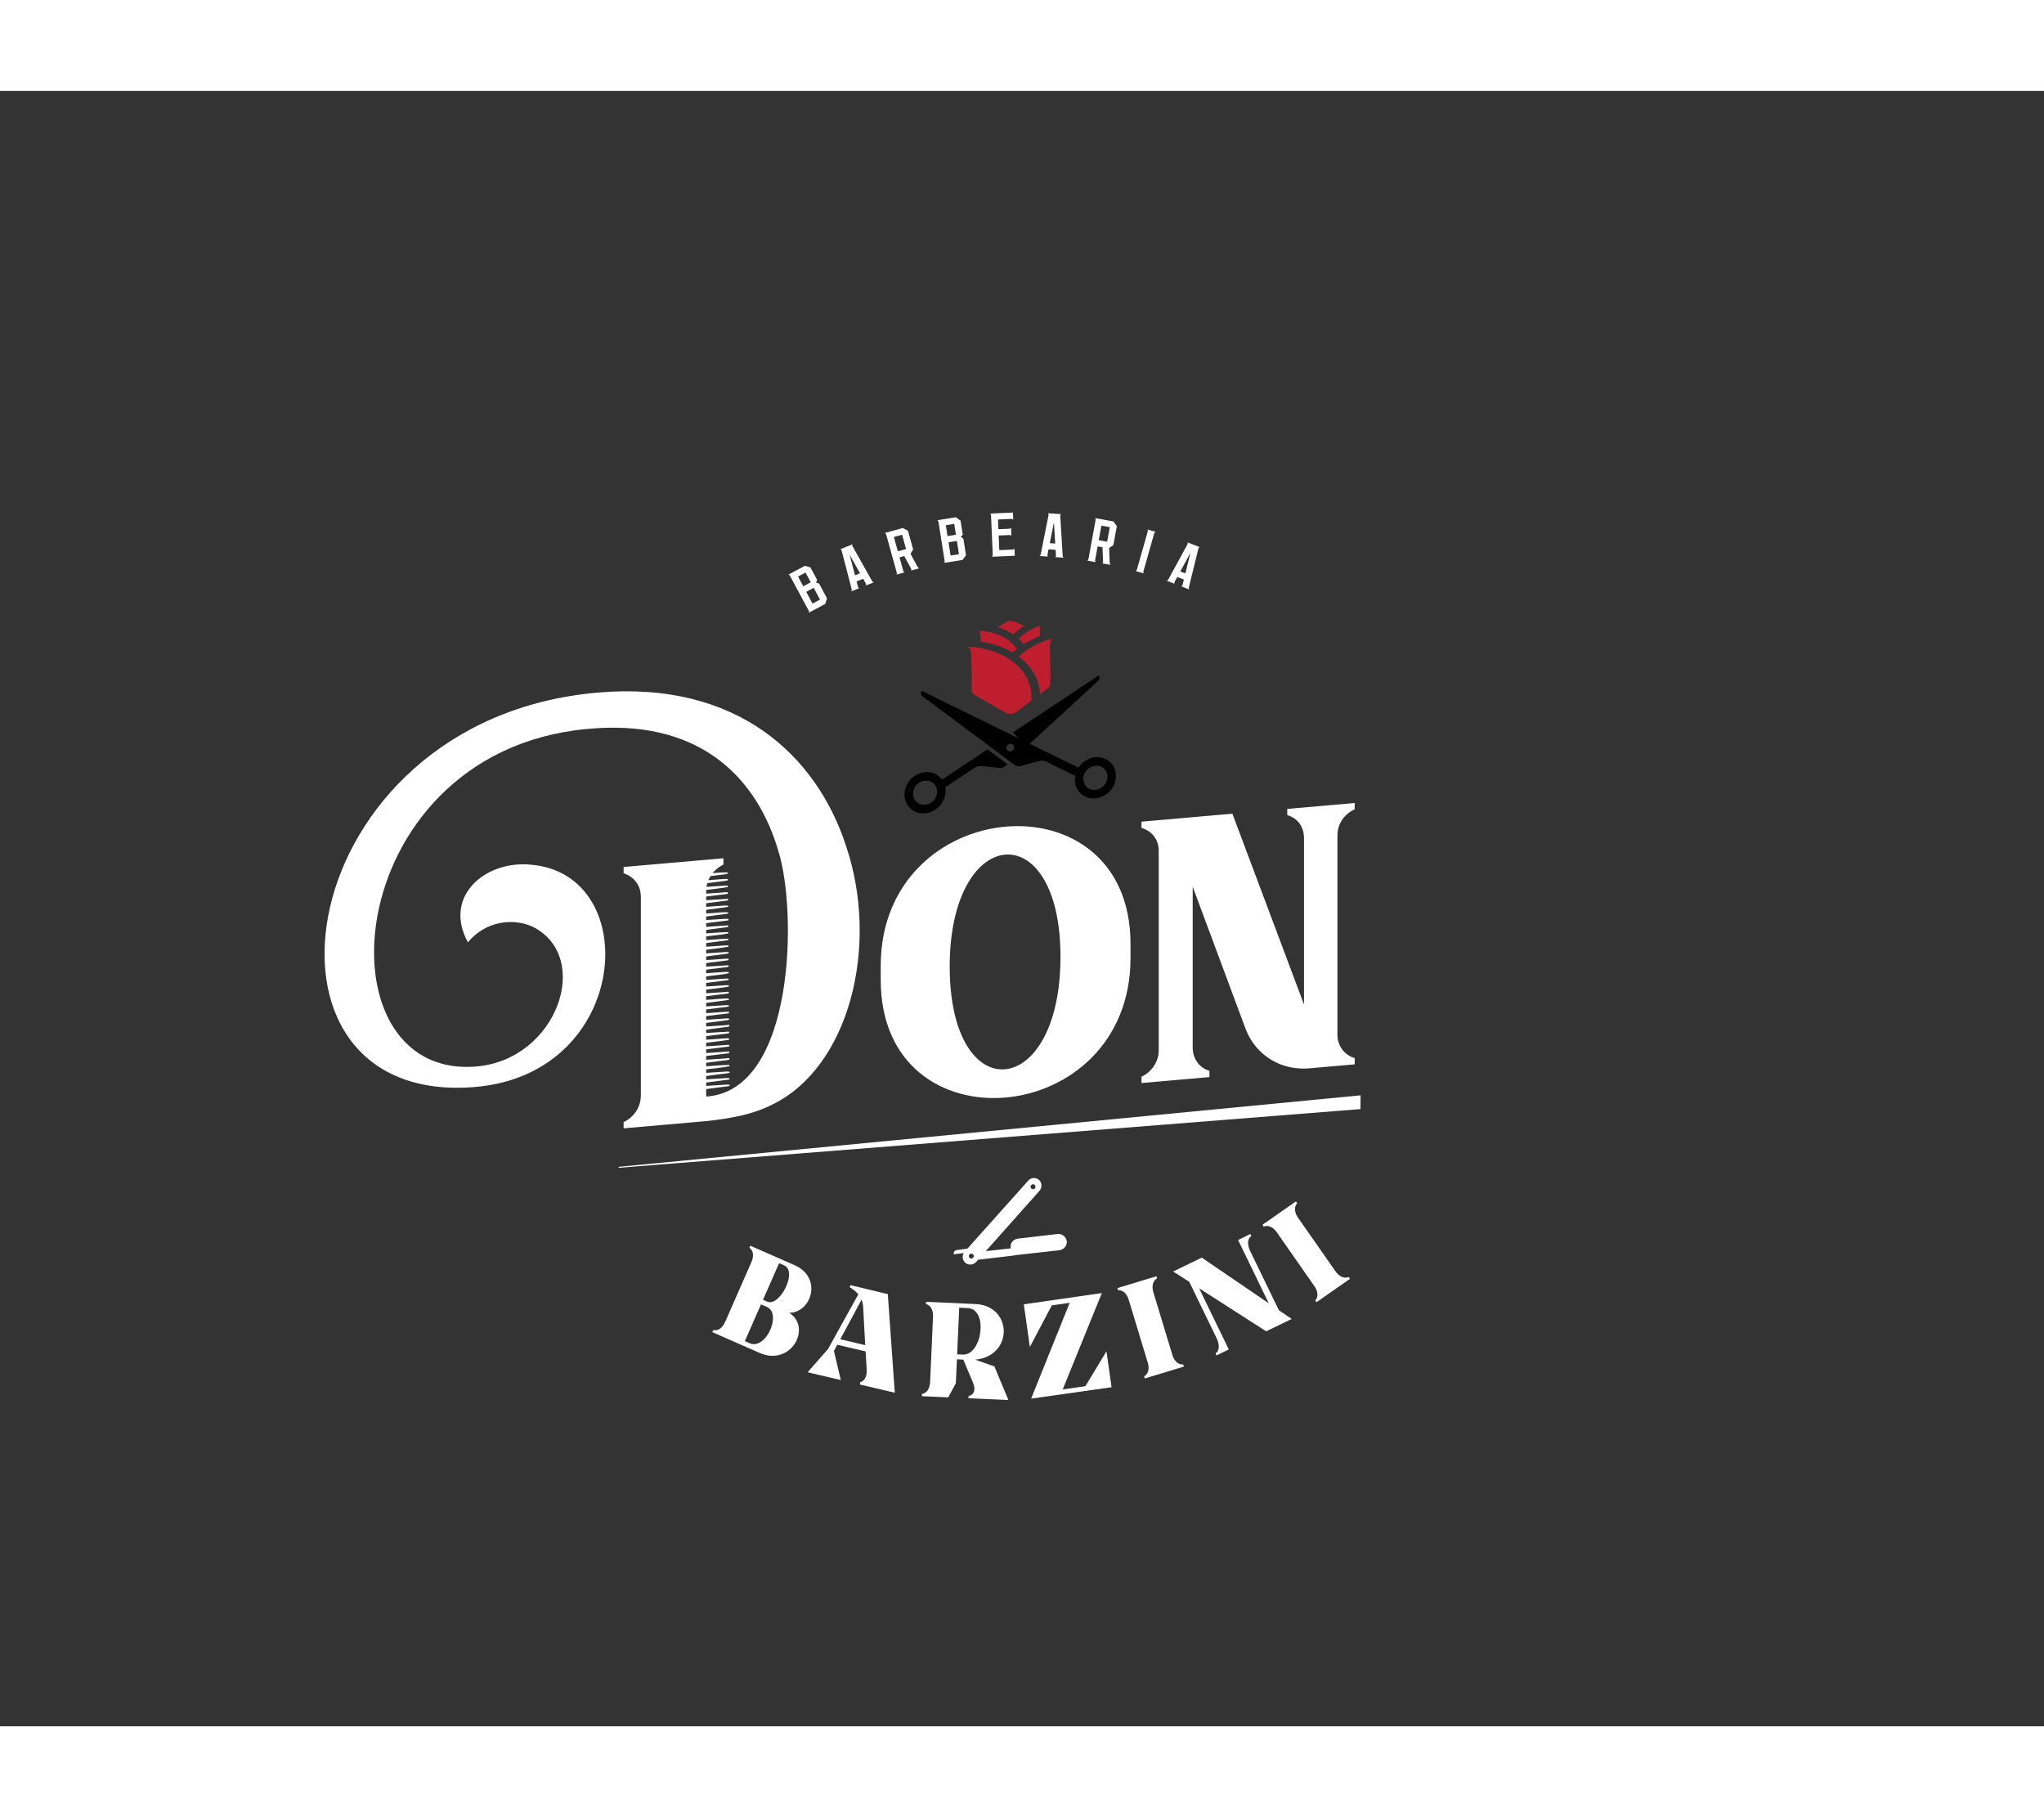 <?xml version="1.0" encoding="UTF-8"?>
<!DOCTYPE svg PUBLIC "-//W3C//DTD SVG 1.1//EN" "http://www.w3.org/Graphics/SVG/1.1/DTD/svg11.dtd">
<!-- Creator: CorelDRAW 2018 (64 Bit) -->
<svg xmlns="http://www.w3.org/2000/svg" xml:space="preserve" width="90mm" height="80mm" version="1.1" style="shape-rendering:geometricPrecision; text-rendering:geometricPrecision; image-rendering:optimizeQuality; fill-rule:evenodd; clip-rule:evenodd"
viewBox="0 0 15000 12000"
 xmlns:xlink="http://www.w3.org/1999/xlink">
 <rect x="0" y="0" width="15000" height="12000" fill="#333333" stroke="none"/>
 <defs>
  <style type="text/css">
   <![CDATA[
    .fil3 {fill:white}
    .fil2 {fill:black;fill-rule:nonzero}
    .fil1 {fill:#BF1E2E;fill-rule:nonzero}
    .fil0 {fill:white;fill-rule:nonzero}
   ]]>
  </style>
 </defs>
 <g id="Camada_x0020_1">
  <g id="_1899203643296">
   <polygon class="fil0" points="9983.67,7471.19 9984.79,7370.17 4540.49,7894.79 4540.49,7901.75 "/>
   <path class="fil0" d="M5599.35 8870.4l30.61 13.41c91.66,40.27 226.1,-221.41 124.27,-266.2l-36.7 -16.11 -118.18 268.9zm-14.7 33.47l-118.57 269.87 34.63 15.27c120.18,52.74 238.81,-217.17 127.74,-265.92l-43.8 -19.22zm-78.3 -430.21l323.93 142.28c209.9,92.16 123.02,350.58 -38.34,349.92 170.01,111 10.26,394.24 -215.84,294.94l-348.41 -153.02 6.65 -15.2c0,0 53.19,17.29 88.42,-62.86l190.38 -433.22c35.23,-80.15 -13.52,-107.61 -13.52,-107.61l6.73 -15.23z"/>
   <path class="fil0" d="M6349.37 9203.02l-15.54 -288.32c-1.86,-16.39 -5.33,-30.89 -11.21,-44.79l-156.24 290.08 182.99 43.03zm-422.79 198.89l149.66 -169.76 222.64 -401.95c-28.58,-34.07 -62.3,-51.09 -62.3,-51.09l3.85 -16.21 274.77 65.79 51.41 723.72 -254.46 -59.84 -0.53 -17.23c0,0 53.29,-7.91 48.53,-94.47l-7.91 -131.67 -207.93 -48.87 -24.41 45.52 50.36 213.35 -243.68 -57.29z"/>
   <path class="fil0" d="M7024.05 9270.66l41.15 1.86c142.3,6.3 189.75,-334.42 36.31,-341.28l-62.27 -2.73 -15.19 342.15zm-227.95 -385.19l362.45 16.14c272.36,12.12 281.64,379.8 -1.44,408.27l140.39 49.51 102.63 246.44 -293.44 -13.05 0.74 -16.57c0,0 70.56,-7.98 31.23,-101.83l-69.51 -165.07 -46.71 -2.09 -7.77 174.93 -55.82 104.08 -193.43 -8.62 0.73 -16.63c0,0 55.83,-3.05 59.71,-90.55l20.97 -472.83c3.89,-87.51 -51.48,-95.49 -51.48,-95.49l0.75 -16.64z"/>
   <polygon class="fil0" points="7849.99,8892.59 7718.88,8911.25 7557.74,9216.36 7513.2,8903.55 8085.93,8820.99 7798.86,9528.07 7965.19,9504.44 8119.82,9248.4 8157.36,9511.82 7566.84,9595.8 "/>
   <path class="fil0" d="M8200.04 8784.57l286.45 -86.95 4.79 15.93c0,0 -47.34,20.17 -28.74,96.76l142.61 469.91c27.14,74.03 77.74,64.47 77.74,64.47l4.87 15.9 -286.51 86.98 -4.79 -15.94c0,0 47.34,-20.2 27.69,-96.47l-142.65 -469.91c-26.02,-74.35 -76.62,-64.79 -76.62,-64.79l-4.84 -15.89z"/>
   <path class="fil0" d="M8609.06 8662.86l210.28 -101.96 491.78 335.62 -225.44 -464.84 90.16 -43.7 7.22 14.95c-36.11,22.49 -24.45,77.14 -9.42,108.1l211.35 435.85 94.16 64.01 -187.23 90.83 -492.08 -315.77 217.7 448.84 -90.1 43.69 -7.25 -14.95c36.06,-22.41 24.4,-77.17 9.41,-108.06l-202.21 -416.94 -118.33 -75.67z"/>
   <path class="fil0" d="M9264.73 8319.97l245.4 -171.36 9.53 13.62c0,0 -38.77,33.9 2.62,100.95l281.29 402.62c48.67,61.98 93.81,37.19 93.81,37.19l9.56 13.65 -245.43 171.38 -9.46 -13.62c0,0 38.76,-33.87 -3.6,-100.29l-281.22 -402.62c-47.84,-62.61 -92.97,-37.86 -92.97,-37.86l-9.53 -13.66z"/>
   <path class="fil0" d="M6017.71 3732.93l-46.55 -86.66 -54.65 29.34 46.32 86.77 54.88 -29.45zm-123.02 -97.87l54.94 -29.49 -38.2 -71.11 -54.9 29.41 38.16 71.19zm40.66 194.3l-0.18 -0.34c0.84,-1.02 1.47,-2.28 1.72,-3.78 0.28,-1.27 0.28,-2.87 -0.04,-4.8 -0.24,-1.92 -1.12,-4.17 -2.48,-6.76l-136.53 -254.29c-1.44,-2.66 -2.84,-4.62 -4.27,-5.88 -1.41,-1.3 -2.74,-2.1 -3.89,-2.52 -1.4,-0.5 -2.77,-0.7 -4.06,-0.53l-0.32 -0.59 120.88 -64.89 41.21 11.7 49.02 91.25 -6.79 21.05 21.53 6.12 57.92 108.69 -13.02 40.8 -120.7 64.77z"/>
   <path class="fil0" d="M6274.38 3554.65l37.08 -14.89 -76.3 -135.78 39.22 150.67zm-24.45 101.55l-73.18 -281.67c-0.81,-2.95 -1.71,-5.18 -2.8,-6.62 -1.08,-1.51 -2.13,-2.52 -3.12,-3.12 -1.19,-0.77 -2.41,-1.12 -3.67,-1.12l-0.21 -0.63 89.12 -35.86 0.21 0.64c-0.88,0.83 -1.51,1.95 -1.82,3.32 -0.32,1.05 -0.36,2.55 -0.08,4.38 0.22,1.81 1.09,4.02 2.56,6.76l142.45 253.69c1.44,2.63 2.98,4.59 4.55,5.95 1.57,1.33 2.94,2.27 4.16,2.84 1.51,0.69 2.95,1.01 4.31,0.94l0.18 0.42 -58.1 23.43 -0.14 -0.45c0.88,-0.85 1.44,-1.93 1.72,-3.41 0.28,-1.15 0.28,-2.66 -0.07,-4.51 -0.28,-1.82 -1.15,-4.06 -2.59,-6.65l-19.26 -34.32 -48.11 19.4 9.87 38.06c0.77,2.91 1.72,5.12 2.81,6.62 1.15,1.54 2.13,2.6 3.05,3.29 1.15,0.88 2.37,1.26 3.63,1.26l0.15 0.39 -58.14 23.42 -0.14 -0.41c1.05,-0.88 1.86,-2.11 2.45,-3.72 0.57,-1.3 0.92,-2.9 1.1,-4.97 0.16,-2.03 -0.11,-4.45 -0.89,-7.35z"/>
   <path class="fil0" d="M6559.77 3273.48l29.1 104.87 60.17 -16.7 -29.15 -104.87 -60.12 16.7zm-66.11 -28.71l-0.2 -0.67 132.22 -36.7 37.64 20.45 37.82 136.22 -19.12 32.56 51.26 95.28c1.48,2.7 2.94,4.77 4.48,6.24 1.51,1.42 2.91,2.48 4.2,3.14 1.4,0.85 2.84,1.33 4.21,1.44l0.35 0.39 -60.37 16.73 -0.14 -0.41c0.94,-0.78 1.58,-1.76 1.99,-3.16 0.32,-1.08 0.39,-2.55 0.07,-4.41 -0.24,-1.78 -1.08,-4.03 -2.55,-6.73l-49.55 -92.05 -34.77 9.67 27.28 98.24c0.8,2.88 1.79,5.05 2.91,6.63 1.15,1.57 2.23,2.7 3.35,3.43 1.19,0.91 2.42,1.47 3.75,1.58l0.1 0.45 -60.26 16.7 -0.14 -0.46c1.13,-0.73 1.89,-1.85 2.49,-3.25 0.49,-1.19 0.88,-2.69 1.02,-4.66 0.14,-1.88 -0.21,-4.31 -0.96,-7.13l-77.2 -278.11c-0.84,-2.94 -1.79,-5.18 -2.88,-6.69 -1.15,-1.54 -2.2,-2.66 -3.25,-3.32 -1.19,-0.85 -2.46,-1.31 -3.75,-1.4z"/>
   <path class="fil0" d="M7037.46 3399.64l-15.31 -97.14 -61.31 9.67 15.1 97.17 61.52 -9.7zm-83.84 -132.96l61.53 -9.73 -12.6 -79.77 -61.53 9.74 12.6 79.76zm-25.7 196.9l-0.06 -0.48c1.15,-0.6 2.13,-1.62 2.9,-2.98 0.7,-1.09 1.15,-2.59 1.54,-4.49 0.35,-1.88 0.32,-4.31 -0.18,-7.21l-45.02 -285.07c-0.5,-3.01 -1.16,-5.32 -2.11,-7 -0.91,-1.65 -1.82,-2.87 -2.86,-3.65 -1.13,-0.97 -2.32,-1.57 -3.62,-1.85l-0.1 -0.67 135.51 -21.39 35.05 24.62 16.18 102.31 -13.34 17.65 18.28 12.93 18.87 121.64 -25.76 34.24 -135.28 21.4z"/>
   <path class="fil0" d="M7279.5 3417.93c1.22,-0.48 2.24,-1.4 3.15,-2.62 0.77,-1.02 1.44,-2.49 1.99,-4.27 0.6,-1.86 0.81,-4.27 0.67,-7.25l-12.47 -288.29c-0.14,-3.09 -0.59,-5.47 -1.33,-7.22 -0.69,-1.74 -1.5,-3.04 -2.38,-3.92 -0.97,-1.08 -2.07,-1.85 -3.33,-2.24l-0.03 -0.7 167.73 -7.25 2.28 52.39 -0.46 0c-0.49,-1.19 -1.4,-2.21 -2.66,-3.09 -1.01,-0.76 -2.45,-1.47 -4.27,-2.02 -1.83,-0.57 -4.24,-0.78 -7.32,-0.71l-97.31 4.28 3.08 71.36 78.57 -3.43c3.09,-0.15 5.47,-0.59 7.26,-1.37 1.75,-0.73 3.08,-1.58 4.06,-2.45 1.15,-0.91 1.95,-2.03 2.34,-3.25l0.5 -0.04 2.52 58.87 -0.43 0.03c-0.52,-1.22 -1.4,-2.21 -2.69,-3.08 -0.98,-0.77 -2.45,-1.48 -4.28,-2.04 -1.74,-0.59 -4.24,-0.77 -7.27,-0.66l-78.62 3.43 4.69 107.54 97.35 -4.17c3.05,-0.18 5.46,-0.59 7.25,-1.37 1.72,-0.76 3.08,-1.54 4.06,-2.48 1.19,-0.91 1.96,-1.99 2.38,-3.25l0.46 0 2.27 52.44 -167.73 7.29 -0.03 -0.46z"/>
   <path class="fil0" d="M7703.94 3318.52l39.88 2.75 -9.42 -155.47 -30.46 152.72zm-66.29 80.7l57 -285.38c0.64,-3.02 0.74,-5.43 0.43,-7.21 -0.36,-1.79 -0.81,-3.15 -1.44,-4.1 -0.77,-1.26 -1.71,-2.1 -2.84,-2.62l0.07 -0.67 95.85 6.58 -0.04 0.67c-1.15,0.38 -2.21,1.12 -3.15,2.17 -0.73,0.83 -1.4,2.16 -1.96,3.95 -0.6,1.72 -0.81,4.14 -0.63,7.19l17.47 290.45c0.18,3.02 0.67,5.4 1.51,7.29 0.83,1.89 1.68,3.36 2.52,4.41 1.05,1.29 2.24,2.21 3.46,2.73l0 0.46 -62.5 -4.31 0 -0.45c1.19,-0.35 2.2,-1.16 3.05,-2.32 0.73,-0.87 1.4,-2.27 1.95,-4.06 0.53,-1.78 0.71,-4.17 0.53,-7.14l-2.31 -39.25 -51.79 -3.57 -7.67 38.58c-0.59,2.95 -0.73,5.29 -0.39,7.14 0.36,1.86 0.75,3.33 1.3,4.31 0.67,1.26 1.58,2.18 2.7,2.66l-0.04 0.5 -62.46 -4.31 0.03 -0.43c1.3,-0.34 2.59,-1.12 3.78,-2.27 1.08,-0.91 2.14,-2.24 3.16,-3.99 1.04,-1.72 1.88,-4.1 2.41,-7.01z"/>
   <path class="fil0" d="M8082.89 3190.1l-19.58 107.02 61.4 11.24 19.57 -107.05 -61.39 -11.21zm-46.92 -54.73l0.11 -0.66 134.98 24.68 24.9 34.81 -25.39 139.09 -31.4 20.94 4.54 108.09c0.18,3.09 0.6,5.57 1.3,7.57 0.74,1.92 1.54,3.54 2.42,4.69 0.91,1.44 1.92,2.45 3.18,3.12l0.11 0.48 -61.6 -11.23 0.07 -0.46c1.16,-0.25 2.18,-0.94 3.16,-1.99 0.77,-0.85 1.47,-2.14 2.03,-3.89 0.52,-1.78 0.74,-4.13 0.63,-7.14l-4.49 -104.53 -35.46 -6.51 -18.32 100.32c-0.56,2.95 -0.63,5.36 -0.28,7.25 0.35,1.93 0.81,3.47 1.5,4.55 0.67,1.4 1.58,2.42 2.66,3.05l-0.07 0.45 -61.48 -11.24 0.07 -0.42c1.29,-0.25 2.48,-0.84 3.64,-1.92 0.98,-0.77 1.93,-2.03 2.94,-3.72 0.95,-1.67 1.68,-3.95 2.25,-6.86l51.89 -283.91c0.49,-2.98 0.62,-5.4 0.32,-7.28 -0.32,-1.86 -0.82,-3.33 -1.48,-4.38 -0.7,-1.3 -1.64,-2.24 -2.73,-2.95z"/>
   <path class="fil0" d="M8333.62 3522.92c1.3,-0.11 2.52,-0.63 3.74,-1.54 1.09,-0.74 2.21,-1.85 3.3,-3.47 1.12,-1.54 2.1,-3.74 2.9,-6.58l78.86 -277.65c0.88,-2.94 1.19,-5.32 1.05,-7.21 -0.14,-1.89 -0.49,-3.4 -1.05,-4.52 -0.56,-1.33 -1.4,-2.38 -2.42,-3.15l0.18 -0.64 60.12 17.07 -0.17 0.66c-1.3,0.1 -2.56,0.6 -3.72,1.43 -1.08,0.64 -2.16,1.72 -3.32,3.26 -1.15,1.51 -2.14,3.71 -2.98,6.62l-78.85 277.68c-0.81,2.83 -1.12,5.18 -0.95,7.17 0.14,1.9 0.49,3.51 1.02,4.67 0.55,1.43 1.36,2.52 2.41,3.25l-0.1 0.46 -60.16 -17.09 0.14 -0.42z"/>
   <path class="fil0" d="M8661.76 3526.2l37.26 14.5 37.22 -151.24 -74.48 136.74zm-87.23 57.36l139.26 -255.52c1.44,-2.67 2.28,-4.94 2.52,-6.76 0.15,-1.82 0.15,-3.25 -0.17,-4.37 -0.38,-1.37 -1.02,-2.49 -1.89,-3.33l0.25 -0.59 89.5 34.73 -0.18 0.66c-1.26,-0.03 -2.48,0.36 -3.67,1.12 -0.99,0.6 -1.97,1.61 -3.05,3.16 -1.08,1.47 -1.97,3.74 -2.73,6.68l-69.61 282.59c-0.77,2.83 -0.98,5.32 -0.77,7.39 0.24,2.03 0.63,3.67 1.12,4.9 0.59,1.54 1.47,2.73 2.48,3.67l-0.17 0.43 -58.37 -22.66 0.17 -0.46c1.2,0 2.42,-0.41 3.54,-1.26 1.05,-0.66 2.06,-1.78 3.07,-3.32 1.1,-1.54 1.97,-3.78 2.7,-6.65l9.38 -38.21 -48.34 -18.77 -18.81 34.53c-1.44,2.62 -2.25,4.87 -2.49,6.72 -0.21,1.86 -0.24,3.33 -0.04,4.52 0.28,1.4 0.85,2.55 1.76,3.37l-0.15 0.41 -58.4 -22.66 0.18 -0.42c1.36,0.04 2.83,-0.31 4.33,-1.01 1.27,-0.56 2.66,-1.51 4.2,-2.87 1.48,-1.37 2.95,-3.4 4.38,-6.02z"/>
   <path class="fil1" d="M7515.48 3926.15c-10.54,-6.09 -21.92,-11.87 -33.83,-16.91 -20.9,-8.86 -42.26,-15.82 -58.19,-20.45 -7.88,-2.31 -8.3,-2.27 -12.79,-3.43 -4.4,2.07 -4.9,2.03 -12.67,5.88 -15.69,7.81 -36.66,19.02 -57.12,32 -6.26,4 -11.37,8.59 -17.33,12.83 41.5,12.18 79.1,29.41 111.74,51.37 23.67,-22.9 50.49,-43.64 80.19,-61.29z"/>
   <path class="fil1" d="M7196.33 4040.15c86.8,13.3 166.82,40.79 234.65,81.06 9.8,-8.76 19.74,-17.36 30.29,-25.56 -50.36,-79.98 -154.63,-128.97 -275.62,-133.28 5.82,10.16 9.28,21.54 9.56,33.51l1.12 44.27z"/>
   <path class="fil1" d="M7411.08 4172.76c-83.02,-55.99 -190.38,-88.67 -306.56,-94.65 13.55,15.33 22.01,33.69 22.47,54.24l3.43 151.17 0 117.34c0,12.11 7.04,23.07 19.33,30.15l230.27 132.36c22.41,12.85 56.59,9.87 78.93,-6.97l109.84 -82.57c0.21,-4.3 0.32,-8.58 0.39,-12.82 5.01,-112.36 -51.5,-216.36 -158.1,-288.25z"/>
   <path class="fil1" d="M7708.69 4274.56c-0.04,-0.56 -0.07,-1.09 -0.04,-1.64l-0.9 -39.89 0 -0.04 -3.62 -158.17c-0.48,-19.85 6.73,-39.08 18.7,-56.54 -84.84,23.52 -163,62.22 -225.99,113.02 -7.63,6.14 -14.5,12.83 -21.68,19.3 88.07,65.62 142.1,151.97 154.88,246.94 -0.1,0.1 -0.17,0.17 -0.24,0.27 0.69,5.22 1.33,10.41 1.99,15.52 0.32,4.03 0.74,8.02 0.95,12.08 0.14,-0.14 0.24,-0.28 0.38,-0.39 0.03,0.15 0.03,0.29 0.07,0.43l55.29 -41.57c12.26,-9.24 19.27,-21.39 19.27,-33.51l0 -55.19c0.73,-6.54 1.08,-13.12 0.97,-19.71l-0.03 -0.91z"/>
   <path class="fil1" d="M7490.99 4005.71c-5.11,4.66 -9.72,9.78 -14.49,14.71 13.09,12.43 24.62,25.88 34.77,40.2 37.05,-23.43 77.25,-43.53 119.72,-60.23l-0.97 -47.86c-0.25,-9.88 1.92,-19.72 5.53,-29.18 -54.81,18.11 -104.84,46.12 -144.56,82.36z"/>
   <path class="fil2" d="M6832.93 5222.64c-42.33,28.15 -96.65,18.34 -121.05,-21.85 -24.44,-40.17 -9.88,-95.77 32.42,-123.89 42.34,-28.15 96.65,-18.35 121.09,21.85 24.41,40.16 9.88,95.77 -32.46,123.89zm80.25 -169.06c-44.08,-60.58 -131.34,-73.68 -200.07,-27.94 -72.07,47.9 -96.86,142.62 -55.26,211.08 41.6,68.45 134.15,85.16 206.28,37.22 56.66,-37.68 84.07,-104.24 73.05,-164.27l212.33 -141.18c15.97,-10.64 34.7,-15.52 52.88,-13.76l137.9 13.13c13.27,1.26 26.96,-3.39 37.5,-12.78l15.2 -14.01 -146.51 -109.08 -333.3 221.59z"/>
   <path class="fil2" d="M8115.52 5077.99c-24.44,44.48 -78.76,63.76 -121.09,43.04 -42.34,-20.74 -56.87,-73.75 -32.46,-118.22 24.44,-44.47 78.75,-63.76 121.09,-43.03 42.3,20.73 56.86,73.74 32.46,118.21zm-701.52 -231.45c-15.45,1.33 -27.91,-10.06 -27.91,-25.5 0,-15.41 12.46,-29.03 27.91,-30.36 15.4,-1.37 27.94,10.05 27.94,25.46 0,15.44 -12.54,29.03 -27.94,30.4zm700.25 56.47c-68.66,-33.61 -155.78,-5.36 -199.9,62.79l-357.67 -175.19 502.5 -461.94c6.34,-5.85 9.9,-14.15 9.59,-22.4l-0.38 -9.39c-0.18,-5.01 -5.64,-7.57 -10.02,-4.66l-625.74 415.79 43.9 43.35 -707.26 -346.49c-4.34,-2.13 -9.84,1.36 -10.02,6.4l-0.34 9.46c-0.35,8.34 3.22,16 9.59,20.73l681.35 507.18c10.54,7.53 24.23,9.8 37.54,6.2l137.86 -37.25c18.18,-4.91 36.91,-3.3 52.91,4.51l212.1 103.93c-11.17,62.04 16.2,123.95 72.97,151.75 72.13,35.3 164.68,2.43 206.28,-73.32 41.6,-75.73 16.81,-166.11 -55.26,-201.45z"/>
   <path class="fil0" d="M5661.65 7440.72c-138,69.61 -295.29,98.71 -479.3,118.64l-605.92 53.01 0 -46.01c72.82,-33.24 126.5,-106.98 126.5,-195.15l0 -1457.39c0,-88.24 -53.68,-148.75 -126.5,-173.08l0 -46.01 732.47 -64.05 0 46.01c-72.9,37.05 -126.55,106.95 -126.55,195.19l0 1507.21c655.72,-41.98 667.24,-1373.88 529.17,-1802.86 -153.41,-523.46 -556.06,-948.49 -1330.7,-899.89 -1886.8,111.42 -2086.18,2587.19 -882.06,2481.87 590.62,-51.68 851.39,-803.15 410.36,-1025.36 -149.56,-67.48 -348.98,-38.51 -475.54,114.4 -184.07,-336.72 126.56,-601.66 460.23,-569.54 828.32,65.66 736.3,1531.06 -402.66,1630.75 -1779.43,155.69 -1372.88,-2694.95 893.52,-2893.21 1027.74,-89.96 1610.66,465.02 1825.42,1128.9 245.43,730.23 23,1624.11 -548.44,1896.57z"/>
   <path class="fil0" d="M7782.45 6353.89c0,-1047.03 -813.01,-975.88 -813.01,71.08 0,1054.74 813.01,979.8 813.01,-71.08zm-1319.22 65.55c0,-1254.15 1833.12,-1414.53 1833.12,-160.37l0 103.58c0,1257.93 -1833.12,1418.3 -1833.12,160.37l0 -103.58z"/>
   <path class="fil0" d="M8752.68 7020.75c0,80.53 49.83,148.98 122.67,169.47l0 46.02 -498.49 43.62 0 -46c72.83,-33.24 126.54,-110.8 126.54,-191.31l0 -1465.09c0,-88.2 -53.71,-148.71 -126.54,-169.19l0 -46.02 667.24 -58.37 525.42 1399.93 0 -1219.63c0,-88.2 -49.9,-149.03 -122.74,-169.55l0 -46.01 494.68 -43.28 0 46.01c-72.83,33.27 -126.54,103.16 -126.54,191.37l0 1465.09c0,80.54 53.71,148.68 126.54,169.13l0 46.01 -322.11 28.22c-214.76,22.63 -398.81,-91.7 -475.53,-280.58l-391.14 -1051.13 0 1181.29z"/>
   <path class="fil0" d="M5344.32 6563.06c-5.04,-0.56 -10.09,-1.26 -15.17,-0.94 -61.06,3.92 -122.13,8.02 -183.16,12.15 -32.75,2.24 -65.45,4.51 -98.19,6.76l0.6 29.49c63.13,-7.54 126.26,-15.1 189.39,-22.69 30.78,-3.72 61.56,-7.75 92.34,-11.78 4.59,-0.59 9.15,-1.78 13.63,-3.25 2.76,-0.92 6.58,-1.82 6.23,-5.99 -0.24,-3.08 -3.26,-3.5 -5.67,-3.75z"/>
   <path class="fil0" d="M5326.71 6430.2c7.49,-1.09 21.15,-0.45 20.93,-8.79 -0.2,-8.9 -13.27,-4.77 -21,-4.38 -93.85,4.56 -187.73,11.84 -281.61,18.81l0.57 29.55c47.03,-5.71 94.05,-11.52 141.07,-17.9 46.69,-6.33 93.43,-10.46 140.04,-17.29z"/>
   <path class="fil0" d="M5332.66 6819.62c5.08,-0.7 10.12,-2.46 15.05,-4.2 1.72,-0.6 4.03,-2.34 4.45,-3.88 0.77,-3.12 -1.89,-4.42 -4.41,-4.74 -5.04,-0.59 -10.08,-1.43 -15.16,-1.08 -71.86,4.79 -143.67,9.84 -215.53,14.71 -21.5,1.47 -43.06,2.83 -64.57,4.3l0.56 29.31c67.06,-8.02 134.11,-16 201.17,-24.09 26.16,-3.15 52.28,-6.69 78.44,-10.33z"/>
   <path class="fil0" d="M5341.51 6757.47c-4.52,-0.56 -9.17,-0.73 -13.76,-0.42 -85.16,6.02 -170.39,12.32 -255.55,18.18 -6.9,0.44 -13.76,0.8 -20.63,1.22l0.53 28.64c10.19,-1.26 20.42,-2.31 30.64,-3.68 84.11,-11.03 168.25,-20.86 252.4,-31.22 2.06,-0.25 4.17,-0.39 6.13,-1.06 4.16,-1.44 10.54,-1.71 10.29,-7.49 -0.2,-4.97 -6.3,-3.68 -10.05,-4.17z"/>
   <path class="fil0" d="M5326.36 6625.36c8.34,-1.03 23.4,-2 22.83,-8.55 -0.87,-10.89 -14.67,-5.68 -23.11,-5.11 -92.41,6.09 -184.89,12.36 -277.33,18.63l0.56 28.88c36.42,-4.55 72.88,-9.1 109.29,-13.55 55.93,-6.86 111.84,-13.31 167.76,-20.3z"/>
   <path class="fil0" d="M5333.1 6075.12c-29.7,0.04 -59.45,3.89 -89.22,5.08 -68.42,2.77 -136.91,7.95 -205.41,13.69l0.6 30.75c98.15,-12.19 196.34,-24.34 294.49,-36.73 4.9,-0.6 13.48,1.12 13.34,-6.94 -0.18,-6.68 -8.65,-5.85 -13.8,-5.85z"/>
   <path class="fil0" d="M5330.47 6234.02c3.08,-0.39 6.17,-1.02 9.17,-1.86 3.05,-0.84 6.94,-2.27 7.04,-5.53 0.14,-4.56 -4.34,-4.8 -7.84,-4.87 -9.14,-0.17 -18.38,-0.56 -27.59,0.07 -87.79,6.13 -175.55,12.43 -263.29,18.67 -2.24,0.14 -4.45,0.27 -6.69,0.44l0.59 29.42c26.93,-3.39 53.93,-6.82 80.85,-10.22 69.27,-8.68 138.5,-17.37 207.76,-26.12z"/>
   <path class="fil0" d="M5334.47 6026.91c-33.69,-1.83 -67.68,3.57 -101.48,5.53 -65.12,3.85 -130.29,8.72 -195.42,13.63l0.55 30.14c96.65,-12.15 193.33,-24.5 289.94,-36.83 2.07,-0.25 4.17,-0.39 6.13,-1.03 4.27,-1.29 10.55,-1.77 10.33,-7.38 -0.14,-4.9 -6.16,-3.85 -10.05,-4.06z"/>
   <path class="fil0" d="M5329.24 6367.47c-78.54,5.46 -157.06,11.28 -235.59,16.67 -16.53,1.12 -33.06,2.13 -49.59,3.18l0.59 28.89c59.61,-7.21 119.23,-14.4 178.87,-21.64 35.41,-4.27 70.84,-8.55 106.21,-13.37 6.58,-0.92 17.89,-0.75 17.72,-8.83 -0.21,-7.42 -11.35,-5.4 -18.21,-4.9z"/>
   <path class="fil0" d="M5326.5 6123.94c-95.66,6.66 -191.4,13.42 -287.07,20.1l0.53 28.99c62.09,-7.45 124.1,-14.88 186.18,-22.37 33.34,-4.06 66.67,-8.26 99.97,-12.96 7.08,-1.02 18.91,-0.84 18.91,-9.42 0.04,-7.07 -11.58,-4.83 -18.52,-4.34z"/>
   <path class="fil0" d="M5329.75 5844.18c5.08,-0.77 13.34,-1.01 12.96,-8.29 -0.25,-5.47 -8.02,-5.02 -12.81,-4.77 -30.78,1.65 -61.6,3.57 -92.38,5.78 -67.9,4.83 -135.83,9.76 -203.7,14.67l0.53 29.27c75.91,-9.06 151.84,-18.13 227.75,-27.28 22.58,-2.73 45.14,-5.87 67.65,-9.38z"/>
   <path class="fil0" d="M5334.12 6184.14c4.35,-0.91 11.35,-0.38 11.57,-5.88 0.28,-6.41 -6.87,-5.71 -11.7,-5.57 -16.39,0.46 -32.78,0.91 -49.2,2.03 -81.48,5.77 -162.93,11.59 -244.45,17.44l0.59 30c54.18,-6.51 108.38,-13.12 162.52,-20.51 43.55,-5.92 87.29,-8.26 130.67,-17.51z"/>
   <path class="fil0" d="M5329.65 7112.73c8.72,-1.12 24.75,-1.79 23.99,-9.14 -1.23,-10.75 -15.97,-5 -25.04,-4.41 -90.13,5.92 -180.34,12.04 -270.51,18.11l0.6 29.06c8.75,-1.05 17.51,-2.11 26.26,-3.16 81.59,-10.01 163.15,-20.06 244.7,-30.46z"/>
   <path class="fil0" d="M5332.35 7000.47c-78.51,5.25 -157.05,10.99 -235.59,16.35 -13.48,0.94 -27.03,1.75 -40.55,2.63l0.56 28.39c0.21,0 0.42,-0.04 0.6,-0.07 91.84,-11.45 183.73,-22.27 275.54,-33.44 7.46,-0.91 20.17,-1.09 19.95,-8.02 -0.27,-8.79 -12.84,-6.37 -20.51,-5.84z"/>
   <path class="fil0" d="M5330.03 7049.69c-90.98,6.26 -181.92,12.68 -272.86,19.02l0.57 28.36c90.9,-11.81 181.91,-22.21 272.88,-33.3 8.37,-1.02 23.08,-1.3 22.65,-8.62 -0.59,-9.73 -14.56,-6.06 -23.24,-5.46z"/>
   <path class="fil0" d="M5324.59 6918.33c9.66,-1.26 27.41,-1.19 26.99,-9.32 -0.55,-11.21 -16.94,-4.86 -26.26,-4.52 -37.92,1.4 -75.88,3.65 -113.84,6.38 -52.38,3.75 -104.77,7.91 -157.12,11.91l0.57 28.63c28.29,-3.53 56.65,-7.17 84.98,-10.68 61.52,-7.59 123.12,-14.53 184.68,-22.4z"/>
   <path class="fil0" d="M5323.15 5929.64c-95.77,5.08 -191.64,12.19 -287.49,19.4l0.6 29.45c47.14,-5.78 94.33,-11.59 141.5,-17.37 48.75,-5.98 97.48,-11.8 146.2,-18.38 7.42,-1.01 20.97,-0.43 20.62,-9.1 -0.31,-8.23 -13.55,-4.42 -21.43,-4z"/>
   <path class="fil0" d="M5322.91 6513.79c-43.1,2.7 -86.24,6.05 -129.35,8.96 -48.91,3.33 -97.77,6.44 -146.68,9.67l0.55 29.34c94.7,-11.69 189.38,-23.32 284.06,-34.98 6.59,-0.8 13.28,-1.44 18.91,-8.05 -8.13,-7.21 -18.24,-5.5 -27.49,-4.94z"/>
   <path class="fil0" d="M5337.2 6270.23c-5.04,-0.49 -10.15,-0.7 -15.26,-0.31 -87.75,6.23 -175.53,12.81 -263.29,18.84 -5.46,0.37 -10.96,0.59 -16.43,0.97l0.57 28.72c77.95,-9.32 155.96,-18.6 233.94,-27.99 20.03,-2.41 39.99,-5.52 59.96,-8.64 4.26,-0.67 10.5,-1.65 10.43,-7.29 -0.04,-5.07 -6.14,-3.95 -9.92,-4.3z"/>
   <path class="fil0" d="M5341.96 6465.18c-6.55,-0.39 -13.21,-1.15 -19.79,-0.73 -80.12,5.5 -160.16,11.06 -240.24,16.8 -12.01,0.87 -23.96,1.79 -35.97,2.7l0.56 30.32c86.67,-10.68 173.37,-21.36 260.04,-32.15 11.76,-1.46 23.52,-3.95 35.26,-6.37 3.29,-0.66 7.95,-1.75 7.38,-6.51 -0.41,-3.36 -4.16,-3.88 -7.24,-4.06z"/>
   <path class="fil0" d="M5310.95 5978.02c-36.42,2.11 -72.88,5.57 -109.33,7.82 -54.98,3.39 -110.02,7.42 -165.04,11.51l0.6 29.98c37.08,-4.62 74.21,-9.17 111.29,-13.9 60.54,-7.67 121.05,-15.69 181.56,-23.64 5.53,-0.74 11.45,-0.63 17.09,-7.87 -11.73,-6.52 -24.2,-4.59 -36.17,-3.9z"/>
   <path class="fil0" d="M5323.22 5894.33c7.28,-0.9 19.47,-0.76 19.54,-8.69 0.07,-8.67 -11.94,-5.77 -19.12,-5.28 -80.08,5.53 -160.16,11.52 -240.24,16.99 -16.22,1.12 -32.39,2.06 -48.64,3.07l0.52 29c3.64,-0.42 7.25,-0.88 10.89,-1.33 92.37,-11.21 184.68,-22.35 277.05,-33.76z"/>
   <path class="fil0" d="M5326.5 5734.57c-39.39,-0.94 -79,5.07 -118.49,7.04 -58.66,2.91 -117.35,8.41 -176.07,12.88l0.56 28.86c92.51,-11.14 185.1,-22.13 277.61,-33.55 11.24,-1.36 23.36,-1.36 33.65,-9.8 -4.76,-6.76 -11.23,-5.29 -17.26,-5.43z"/>
   <path class="fil0" d="M5343.33 6319.47c-5.01,-0.59 -10.05,-1.4 -15.13,-1.04 -73.88,5 -147.77,10.25 -221.69,15.29 -21.11,1.44 -42.26,2.77 -63.34,4.17l0.52 29.63c69.79,-8.38 139.54,-16.75 209.29,-25.14 25.64,-3.12 51.31,-6.62 76.9,-10.2 4.55,-0.62 9.14,-2.2 13.56,-3.85 1.67,-0.62 3.88,-2.48 4.3,-4.06 0.77,-3.11 -1.85,-4.48 -4.41,-4.8z"/>
   <path class="fil0" d="M5339.7 7208.21c5.99,-0.78 12.43,-0.92 16.88,-8.23 -9.8,-6.73 -21.39,-4.53 -32.18,-4 -32.85,1.72 -65.69,4.07 -98.57,6.41 -55.26,4.03 -110.55,8.05 -165.84,12.08l0.53 28.61c23.81,-2.76 47.65,-5.57 71.43,-8.51 69.27,-8.55 138.49,-17.51 207.75,-26.36z"/>
   <path class="fil0" d="M5339.7 7256.08c5.99,-0.77 12.43,-0.91 16.88,-8.23 -9.8,-6.73 -21.39,-4.51 -32.18,-3.99 -32.85,1.71 -65.69,4.02 -98.57,6.4 -55.26,3.99 -110.55,8.02 -165.84,12.08l0.53 28.61c23.81,-2.8 47.65,-5.57 71.43,-8.51 69.27,-8.54 138.49,-17.51 207.75,-26.36z"/>
   <path class="fil0" d="M5339.7 7303.93c5.99,-0.73 12.43,-0.91 16.88,-8.23 -9.8,-6.69 -21.39,-4.51 -32.18,-3.96 -32.85,1.69 -65.69,4.03 -98.57,6.39 -55.26,4.02 -110.55,8.05 -165.84,12.11l0.53 28.6c23.81,-2.8 47.65,-5.6 71.43,-8.53 69.27,-8.55 138.49,-17.51 207.75,-26.38z"/>
   <path class="fil0" d="M5334.64 6659.96c-46.05,-0.6 -92.34,6.34 -138.53,8.79 -48.77,2.62 -97.59,6.09 -146.43,9.73l0.59 29.66c30.64,-3.85 61.31,-7.84 91.99,-11.52 64.67,-7.74 129.28,-14.98 193.85,-24.93 5.29,-0.8 11.62,-0.21 14.92,-7.08 -3.96,-5.94 -10.43,-4.58 -16.39,-4.65z"/>
   <path class="fil0" d="M5342.54 7147.16c-12.3,0.11 -24.58,0.18 -36.91,1.09 -82.18,5.92 -164.4,12.32 -246.58,17.79l0.55 29.34c45.91,-5.53 91.82,-11.27 137.73,-17.61 48.18,-6.66 96.54,-9.39 144.55,-19.08 4.93,-0.99 12.63,-0.46 12.91,-6.48 0.22,-6.06 -7.34,-5.08 -12.25,-5.05z"/>
   <path class="fil0" d="M5329 5782.7c-3.93,-0.66 -8.13,-0.28 -12.26,0 -89.29,6.4 -178.61,13.13 -267.91,19.26 -5.32,0.39 -10.65,0.56 -15.97,0.91l0.57 28.93c77.45,-9.26 154.87,-18.46 232.29,-27.74 21.05,-2.52 42.06,-5.7 63.06,-8.79 5.43,-0.81 13.87,-1.08 14.02,-7.28 0.14,-6.9 -8.69,-4.41 -13.8,-5.29z"/>
   <path class="fil0" d="M5325.61 6952.1c-84.14,5.64 -168.33,11.65 -252.5,17.72 -5.95,0.41 -11.87,0.87 -17.83,1.29l0.56 28.39c76.45,-9.1 152.92,-18.2 229.4,-27.37 17.93,-2.17 35.85,-5.11 53.79,-7.81 5.53,-0.85 11.37,-1.26 15.43,-7.81 -8.43,-6.93 -19.11,-5.08 -28.85,-4.41z"/>
   <path class="fil0" d="M5316.75 6708.99c-31.3,1.58 -62.6,3.82 -93.91,6.07 -57.39,4.17 -114.82,8.36 -172.24,12.56l0.6 28.65c94.11,-11.69 188.2,-23.33 282.33,-35.05 6.44,-0.8 13.52,-0.59 18.66,-8.65 -11.1,-6.27 -23.59,-4.16 -35.44,-3.58z"/>
   <path class="fil0" d="M5332.39 6854.96c-92.98,6.17 -185.97,12.5 -278.95,18.84l0.56 29.83c23.25,-2.66 46.51,-5.18 69.72,-8.02 69.27,-8.44 138.45,-17.58 207.68,-26.82 8.19,-1.12 22.1,-1.19 21.85,-10.61 -0.24,-9.66 -13.48,-3.71 -20.86,-3.22z"/>
   <path class="fil3" d="M7125.3 8532.23c10.93,-1.68 19.65,6.3 21.06,15.42 -0.46,9.38 -6.35,19.6 -15.73,19.18 -10.9,1.68 -19.29,-4.48 -20.98,-15.4 -1.4,-9.12 6.55,-17.79 15.65,-19.2zm452.63 -509.52c10.92,-1.69 19.57,6.3 20.98,15.41 1.71,10.92 -6.27,19.61 -15.38,21.01 -11.17,-0.14 -19.61,-6.3 -21.01,-15.42 0.14,-11.19 6.3,-19.6 15.41,-21zm-109.98 398.97l294.76 -34.24c31.23,-2.94 60.89,20.45 65.97,53.19 2.94,31.24 -20.44,60.93 -53.22,66.01l-313.22 35.19 -38.25 5.88 -245.32 28.47 -15.97 17.37c-20.83,21.85 -55.71,25.38 -79.37,4.8 -19.76,-19.33 -24.27,-48.47 -10.97,-71.01l-73.08 9.42 -0.84 -5.47c-0.14,-13.03 9.39,-23.82 22.13,-25.77l78.55 -10.26 446.73 -499.27c20.59,-23.7 55.75,-25.39 79.38,-4.79 21.86,20.86 23.54,55.99 2.98,79.65l-393.97 442.72 183.17 -20.73 -0.87 -5.47c-4.73,-30.94 18.66,-60.64 51.41,-65.69z"/>
  </g>
 </g>
</svg>
